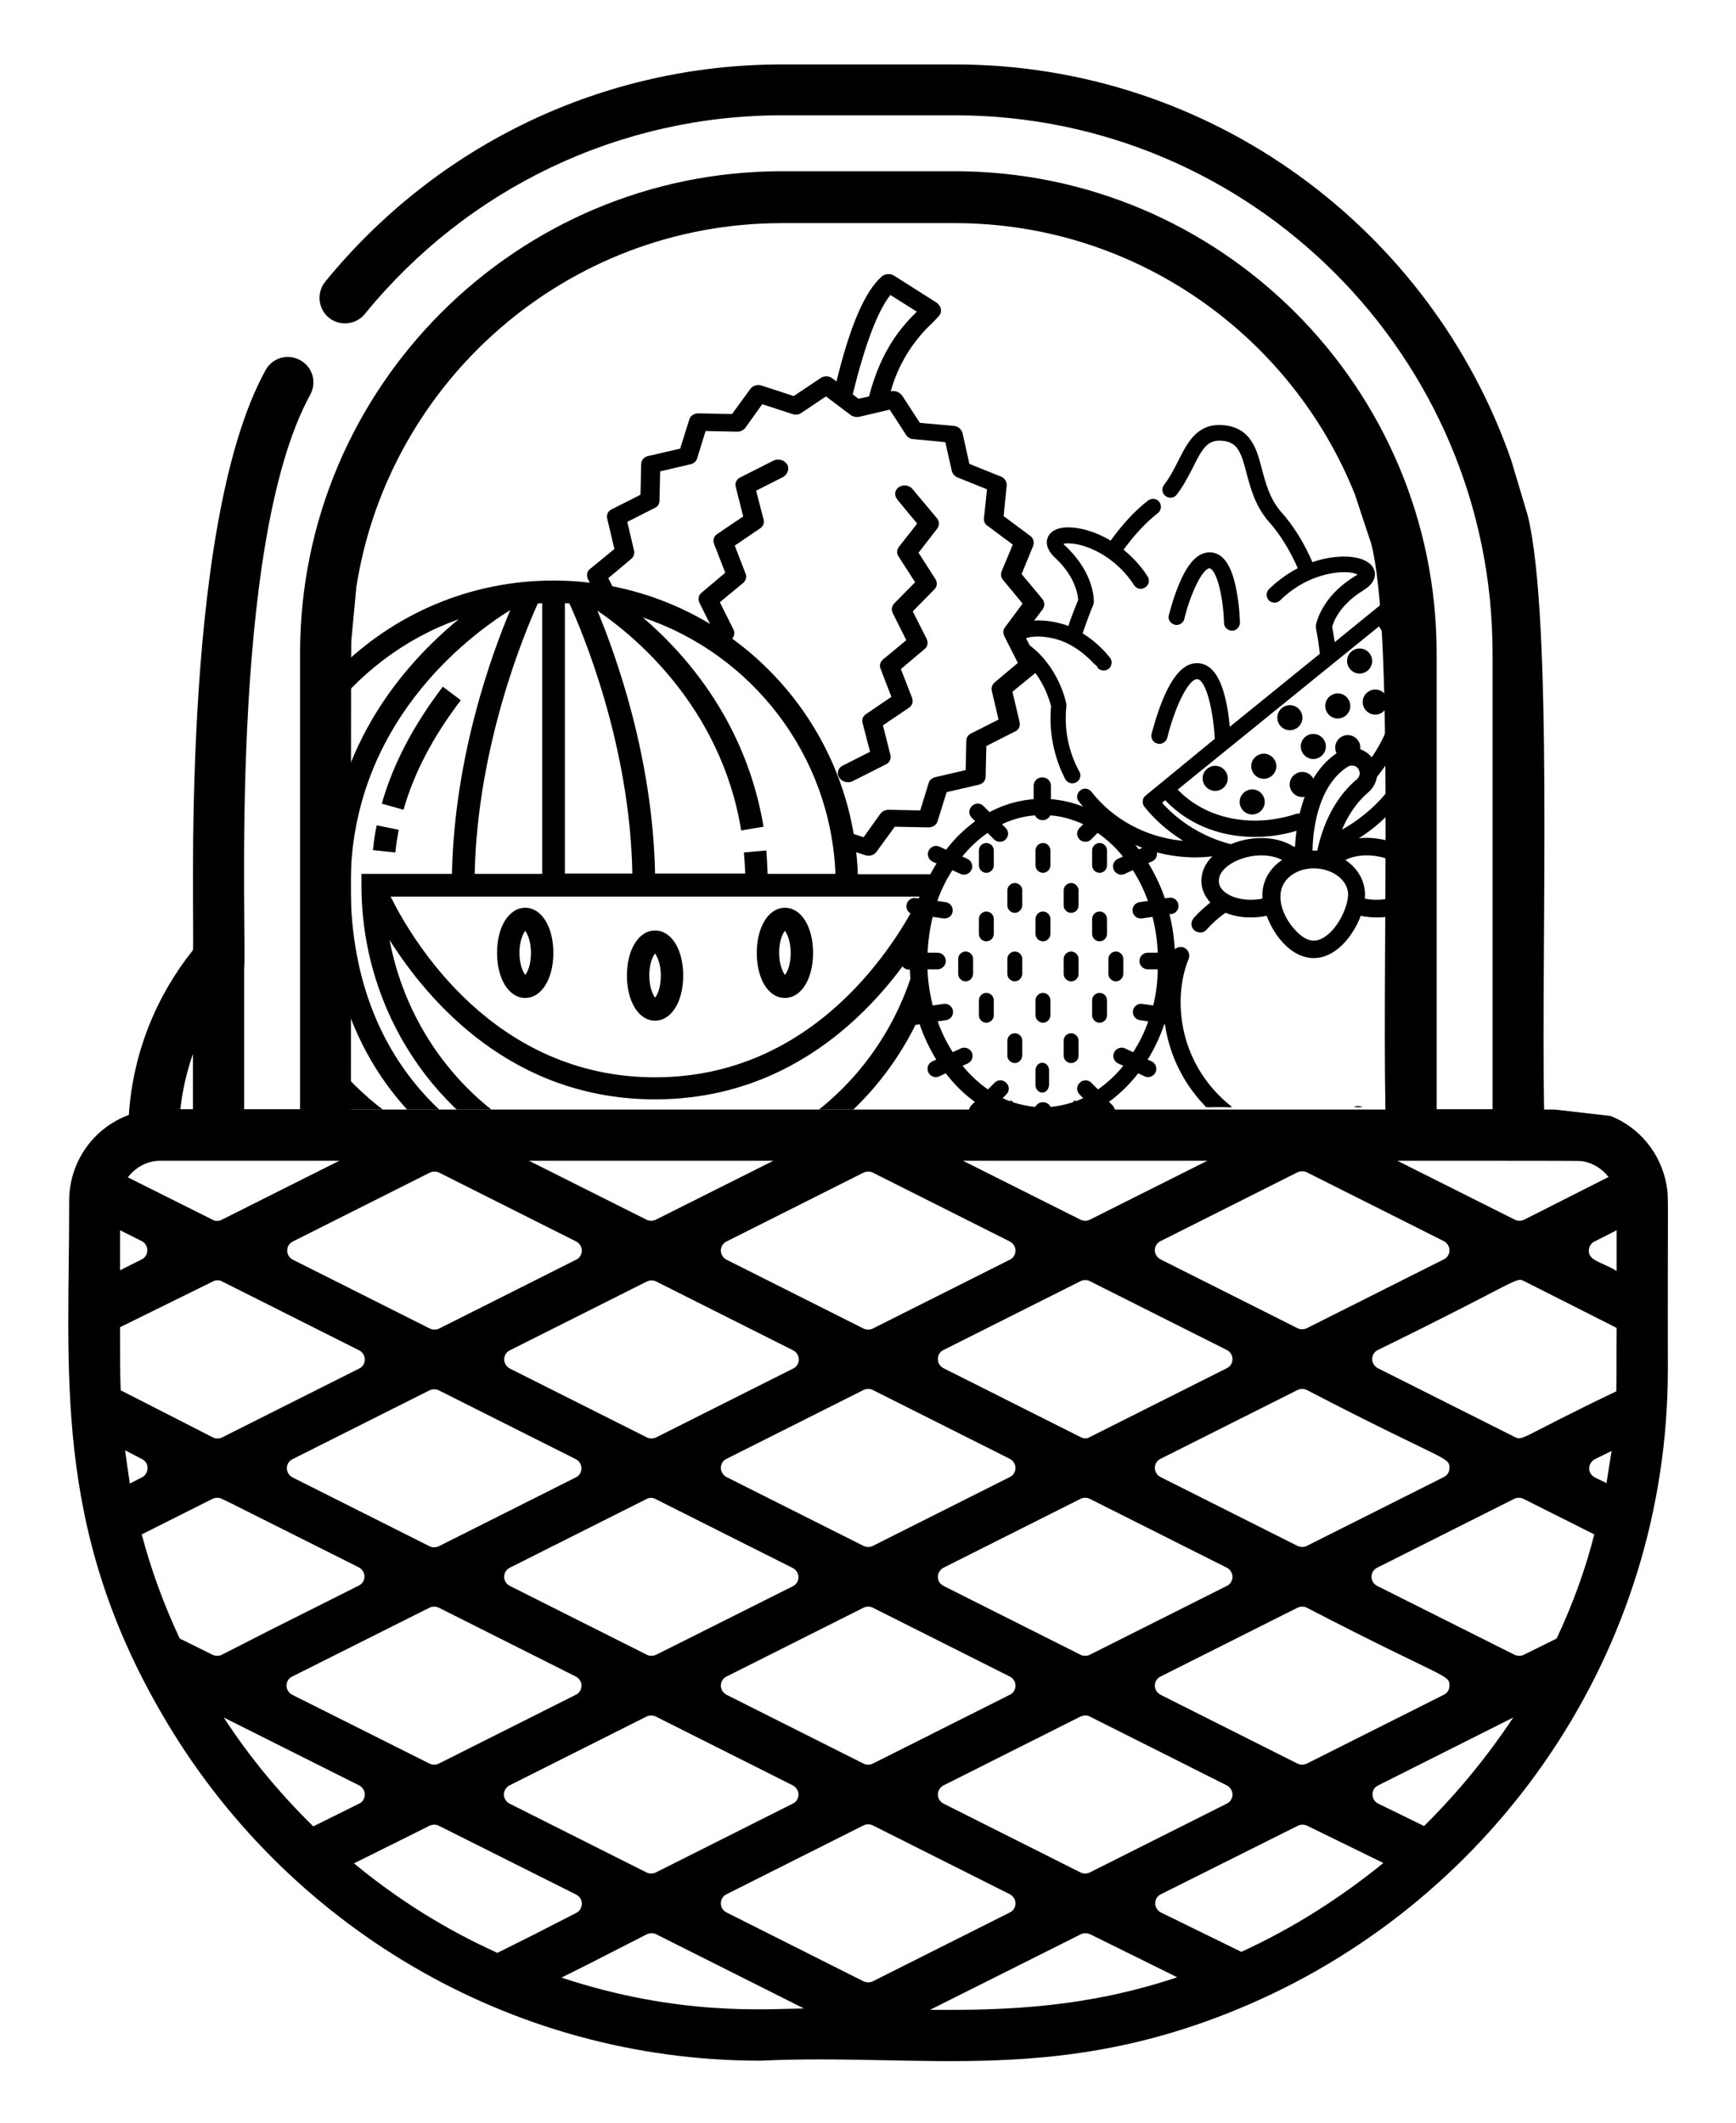 <svg version="1.1" id="Capa_1" xmlns="http://www.w3.org/2000/svg" xmlns:xlink="http://www.w3.org/1999/xlink" x="0" y="0" viewBox="0 0 512 626" xml:space="preserve"><style>.st3{stroke:#000;stroke-miterlimit:10}</style><path d="M476.8 362.8v12c-4.8-2.8-8.2-3-8.2-6 0-1.1.6-2.2 1.7-2.7l6.5-3.3zm-31.1-227.1C422.1 67.8 357.4 19 281.6 19h-51c-52.4 0-101.5 23.4-134.7 64.1-2.6 3.2-2.1 8 1.1 10.6 3.2 2.6 8 2.1 10.6-1.1 30.3-37.2 75.2-58.6 123-58.6h51c87.4 0 158.6 71.1 158.6 158.6v134.5h-16.5V192.6c0-78.4-63.8-142.1-142.1-142.1h-51c-78.3 0-142.1 63.7-142.1 142.1v134.5H72v-41.4c.9-8.5-5-124.7 19.5-169.3 2-3.7.7-8.2-3-10.2s-8.2-.7-10.2 3c-25.8 46.9-20.7 165.1-21.4 171-10.8 13.5-17.7 30.3-18.9 48.6-10.6 3.9-17.6 14-17.6 25.3.1 50.1-5.2 95.6 27.5 151.6 35.8 61.7 102.1 102 176.3 102 48.3-2.3 88.4 7.6 144.4-16.7 72.6-31.5 123.3-103.9 123.3-187.2-.1-52 .3-50.4-.4-54.4-1.7-9.4-8.1-17-16.5-20.3l-16.5-1.9h-3.1c-.9-48 2.7-144.1-4.8-175.1m15.7 190.3c3.3.4 6.2 2.2 8.1 4.7l-24.9 12.6c-.9.4-1.9.4-2.7 0l-34.7-17.4c36.4 0 53.9 0 54.2.1zm-232.4 55.8c1 .5 1.7 1.6 1.7 2.7s-.6 2.2-1.7 2.7l-40.4 20.3c-.9.4-1.9.4-2.7 0l-40.4-20.3c-1-.5-1.7-1.6-1.7-2.7s.6-2.2 1.7-2.7l40.4-20.3c.9-.4 1.9-.4 2.7 0l40.4 20.3zm-21.3-29.4c0-1.1.6-2.2 1.7-2.7l40.4-20.3c.9-.4 1.9-.4 2.7 0l40.4 20.3c1 .5 1.7 1.6 1.7 2.7s-.6 2.2-1.7 2.7l-40.4 20.3c-.8.4-1.9.4-2.7 0l-40.4-20.3c-1-.5-1.7-1.6-1.7-2.7zm-19.2 73.3l40.4 20.3c1 .5 1.7 1.6 1.7 2.7s-.6 2.2-1.7 2.7L193.5 488c-.9.4-1.9.4-2.7 0l-40.4-20.3c-1-.5-1.7-1.5-1.7-2.7 0-1.1.6-2.2 1.7-2.7l40.4-20.3c.8-.4 1.8-.4 2.6.1zm20.9-6.5c-1-.5-1.7-1.6-1.7-2.7s.6-2.2 1.7-2.7l40.4-20.3c.8-.4 1.9-.4 2.7 0l40.4 20.3c1 .5 1.7 1.6 1.7 2.7s-.6 2.2-1.7 2.7l-40.4 20.3c-.8.4-1.9.4-2.7 0l-40.4-20.3zm64 26.7l40.4-20.3c.8-.4 1.9-.4 2.7 0l40.4 20.3c1 .5 1.7 1.6 1.7 2.7s-.6 2.2-1.7 2.7L321.4 488c-.8.4-1.9.4-2.7 0l-40.4-20.3c-1-.5-1.7-1.5-1.7-2.7 0-1.1.7-2.2 1.7-2.7zm40.4-38.5l-40.4-20.3c-1-.5-1.7-1.5-1.7-2.7 0-1.1.6-2.2 1.7-2.7l40.4-20.3c.9-.4 1.9-.4 2.7 0l40.4 20.3c1 .5 1.7 1.5 1.7 2.7 0 1.1-.6 2.2-1.7 2.7l-40.4 20.3c-.8.5-1.8.5-2.7 0zm0-64.1L284 342.3h72.1l-34.7 17.4c-.8.4-1.8.4-2.7 0zm-90.6-17.4l-34.7 17.4c-.9.4-1.9.4-2.7 0L156 342.3h72.1zm-58.2 23.8c1 .5 1.7 1.6 1.7 2.7s-.6 2.2-1.7 2.7l-40.4 20.3c-.8.4-1.9.4-2.7 0l-40.4-20.3c-1-.5-1.7-1.5-1.7-2.7 0-1.1.6-2.2 1.7-2.7l40.4-20.3c.9-.4 1.9-.4 2.7 0l40.4 20.3zM129.4 410l40.4 20.3c1 .5 1.7 1.6 1.7 2.7s-.6 2.2-1.7 2.7L129.4 456c-.9.4-1.9.4-2.7 0l-40.4-20.3c-1-.5-1.7-1.6-1.7-2.7s.6-2.2 1.7-2.7l40.4-20.3c.9-.4 1.9-.4 2.7 0zm-2.7 64.1c.8-.4 1.9-.4 2.7 0l40.4 20.3c1 .5 1.7 1.5 1.7 2.7 0 1.1-.6 2.2-1.7 2.7l-40.4 20.3c-.8.4-1.9.4-2.7 0L91 502.2l-4.8-2.4c-1-.5-1.7-1.6-1.7-2.7s.6-2.2 1.7-2.7l.4-.2 40.1-20.1zm23.6 52.4l40.4-20.3c.8-.4 1.9-.4 2.7 0l40.4 20.3c1 .5 1.7 1.6 1.7 2.7s-.6 2.2-1.7 2.7l-40.4 20.3c-.9.4-1.9.4-2.7 0l-40.4-20.3c-1-.5-1.7-1.6-1.7-2.7s.7-2.2 1.7-2.7zm64-26.7c-1-.5-1.7-1.6-1.7-2.7s.6-2.2 1.7-2.7l40.4-20.3c.8-.4 1.9-.4 2.7 0l40.4 20.3c1 .5 1.7 1.5 1.7 2.7 0 1.1-.6 2.2-1.7 2.7l-40.4 20.3c-.8.4-1.9.4-2.7 0l-40.4-20.3zm64 26.7l40.4-20.3c.9-.4 1.9-.4 2.7 0l40.4 20.3c1 .5 1.7 1.6 1.7 2.7s-.6 2.2-1.7 2.7l-40.4 20.3c-.9.4-1.9.4-2.7 0l-40.4-20.3c-1-.5-1.7-1.5-1.7-2.7 0-1.1.7-2.2 1.7-2.7zm64-26.7c-1-.5-1.7-1.6-1.7-2.7s.6-2.2 1.7-2.7l40.4-20.3c.9-.4 1.9-.4 2.7 0 40.9 21.2 42.1 19.6 42.1 23 0 1.1-.6 2.2-1.7 2.7l-40.4 20.3c-.9.4-1.9.4-2.7 0l-40.4-20.3zm40.4-43.9l-40.4-20.3c-1-.5-1.7-1.6-1.7-2.7s.6-2.2 1.7-2.7l40.4-20.3c.8-.4 1.9-.4 2.7 0 40.8 21.2 42.1 19.6 42.1 23 0 1.1-.6 2.2-1.7 2.7l-40.4 20.3c-.8.4-1.8.4-2.7 0zm2.7-64.2c-.8.4-1.9.4-2.7 0l-40.4-20.3c-1-.5-1.7-1.6-1.7-2.7s.6-2.2 1.7-2.7l40.4-20.3c.9-.4 1.9-.4 2.7 0l40.4 20.3c1 .5 1.7 1.6 1.7 2.7s-.6 2.2-1.7 2.7l-40.4 20.3zm19-231.4c6.6 25 3.3 116.2 4.2 166.9H103.5c0-60.4 0-134.4.1-138.1l1.5-16c9.5-60.7 62.1-107.3 125.5-107.3h51c53.4 0 99.3 33.2 118 80l4.8 14.5zM56.9 310.8v16.3h-3.7c.6-5.6 1.9-11.1 3.7-16.3zm-9.6 31.5h52.8l-34.7 17.4c-.3.2-.7.3-1 .3-.6.1-1.2 0-1.7-.3l-25-12.5c2.3-3 5.8-4.9 9.6-4.9zm-11.9 20.5l6.4 3.2c2.2 1.1 2.2 4.3 0 5.4l-6.4 3.2v-11.8zm0 28.6l27.4-13.5c.5-.3 1.1-.4 1.7-.3.3 0 .7.1 1 .3l40.4 20.3c1 .5 1.7 1.5 1.7 2.7 0 1.1-.6 2.2-1.7 2.7l-40.4 20.3c-.9.4-1.9.4-2.7 0L35.6 410c-.2-4.6-.2-11.4-.2-18.6zm1.5 36.3l5 2.6c1 .5 1.7 1.6 1.6 2.7 0 1.1-.6 2.2-1.7 2.7l-3.5 1.8c-.5-3.3-1-6.6-1.4-9.8zM62.7 488l-9.7-4.8c-4.6-9.8-8.4-20.1-11.2-30.7L62.7 442c.9-.4 1.9-.4 2.7 0l3.1 1.5 37.3 18.7c1 .5 1.7 1.6 1.7 2.7s-.6 2.2-1.7 2.7l-25.7 12.9-14.7 7.5c-.8.4-1.8.4-2.7 0zm3.3 18.5l39.9 20c1 .5 1.7 1.6 1.7 2.7s-.6 2.2-1.7 2.7l-13.5 6.7c-9.9-9.7-18.8-20.4-26.4-32.1zm80.7 69.4c-15.3-6.9-29.5-15.8-42.3-26.4l16.5-8.2 5.8-2.9c.9-.4 1.9-.4 2.7 0l40.5 20.3c1 .5 1.7 1.5 1.7 2.7 0 1.1-.6 2.2-1.6 2.7l-12.7 6.5-10.6 5.3zm18.9 7.3l7.6-3.8 17.6-9c.9-.4 1.9-.4 2.7 0l43.6 21.9c-11 .1-36.7 2.4-71.5-9.1zm89.1 1.1L214.3 564c-1-.5-1.7-1.5-1.7-2.7 0-1.1.6-2.2 1.7-2.7l40.4-20.3c.8-.4 1.9-.4 2.7 0l40.4 20.3c1 .5 1.7 1.6 1.7 2.7s-.6 2.2-1.7 2.7l-40.4 20.3c-.8.4-1.8.4-2.7 0zm19.6 8.4l44.5-22.3c.8-.4 1.8-.4 2.7 0l25.7 12.7c-26.4 8.8-49.5 9.8-72.9 9.6zm91.8-17.1L342.4 564c-1-.5-1.7-1.6-1.7-2.7s.6-2.2 1.7-2.7l40.4-20.2c.8-.4 1.8-.4 2.7 0l22.5 11c-12.8 10.4-26.8 19.3-41.9 26.2zm53.9-37.1l-13.5-6.6c-1-.5-1.7-1.5-1.7-2.7 0-1.2.6-2.2 1.7-2.7l39.8-20c-7.7 11.6-16.5 22.3-26.3 32zm39.1-55.3l-9.7 4.8c-.8.4-1.8.4-2.7 0l-40.5-20.3c-1-.5-1.7-1.5-1.7-2.7 0-1.1.6-2.2 1.7-2.7l40.4-20.3c.8-.4 1.9-.4 2.7 0l20.9 10.5c-2.7 10.7-6.5 20.9-11.1 30.7zm14.7-45.8c-2-1.3-5.1-1.6-5.1-4.4 0-1.1.7-2.2 1.7-2.7l4.9-2.4c-.5 3.1-1 6.3-1.5 9.5zm2.9-27.1c-28 13.4-27.5 14.7-29.9 13.5l-40.4-20.3c-1-.5-1.7-1.6-1.7-2.7s.6-2.2 1.7-2.7c41.7-20.4 40.6-21.6 43.1-20.3l27.3 13.8c-.1 10.9 0 13.2-.1 18.7z"/><path d="M346.8 285.6c1.2 0 2.2-1 2.2-2.2 0-1.2-1-2.2-2.2-2.2h-.5c-.2-4.1-.7-8-1.7-11.8l.9-.1c1.2-.2 2-1.3 1.8-2.5-.2-1.2-1.3-2-2.5-1.8l-1.4.2c-1.3-3.8-3-7.4-5.1-10.8l1.4-.6c1.1-.5 1.6-1.8 1.1-2.9-.5-1.1-1.8-1.6-2.9-1.1l-2.1 1c-.2-.3-.5-.6-.7-.9-2.5-3.1-5.2-5.7-8.2-7.8l-.2.2c.9-.9.9-2.2 0-3.1-.9-.9-2.2-.9-3.1 0l-.6.6c-.5-.3-1.1-.6-1.6-.8h0c-3.8-1.8-7.7-2.8-11.7-3.1v-4.2c0-1.2-1-2.2-2.2-2.2h-.2c-1.2 0-2.2 1-2.2 2.2v4.2c-4 .3-8 1.3-11.7 3.1h0c-.6.3-1.1.5-1.6.8l-1.9-1.9c-.9-.9-2.2-.9-3.1 0-.9.9-.9 2.2 0 3.1l1.2 1.2c-2.9 2.1-5.7 4.7-8.2 7.8-.2.3-.5.6-.7.9l-2.1-1c-1.1-.5-2.4 0-2.9 1.1s0 2.4 1.1 2.9l1.4.6c-2.1 3.3-3.8 6.9-5.1 10.8l-1.4-.2c-1.2-.2-2.3.6-2.5 1.8-.2 1.2.6 2.3 1.8 2.5l.9.1c-.9 3.8-1.5 7.8-1.7 11.8h-.5c-1.2 0-2.2 1-2.2 2.2 0 1.2 1 2.2 2.2 2.2h.5c.1 4.1.7 8.1 1.7 11.9l-.9.1c-1.2.2-2 1.3-1.8 2.5.2 1.1 1.1 1.8 2.1 1.8h.3l1.4-.2c1.3 3.8 3 7.4 5.1 10.8l-1.4.6c-1.1.5-1.6 1.8-1.1 2.9.4.8 1.2 1.3 2 1.3.3 0 .6-.1.9-.2l2.1-1c.2.3.5.6.7.9 2.5 3.1 5.2 5.7 8.2 7.8l-1.2 1.2c-.9.9-.9 2.2 0 3.1.4.4 1 .6 1.5.6.6 0 1.1-.2 1.5-.6l1.9-1.9 1.2.6h0c3.9 1.9 8 3 12.2 3.3v4.2c0 1.2 1 2.2 2.2 2.2h.2c1.2 0 2.2-1 2.2-2.2v-4.2c4.2-.3 8.3-1.4 12.2-3.3h0l1.2-.6 1.9 1.9c.4.4 1 .6 1.5.6.6 0 1.1-.2 1.5-.6.9-.9.9-2.2 0-3.1l-1.2-1.2c2.9-2.1 5.7-4.7 8.2-7.8.2-.3.5-.6.7-.9l2.1 1c.3.1.6.2.9.2.8 0 1.6-.5 2-1.3.5-1.1 0-2.4-1.1-2.9l-1.4-.6c2.1-3.3 3.8-6.9 5.1-10.8l1.4.2h.3c1.1 0 2-.8 2.1-1.8.2-1.2-.6-2.3-1.8-2.5l-.9-.1c1-3.8 1.5-7.8 1.7-11.9h.8zm-6.5 11.2l-3.4-.5c-1.2-.2-2.3.6-2.5 1.8-.2 1.2.6 2.3 1.8 2.5l2.8.4c-1.2 3.5-2.8 6.7-4.7 9.6l-2.6-1.2c-1.1-.5-2.4 0-2.9 1.1s0 2.4 1.1 2.9l1.8.8c-2.3 2.9-5 5.4-7.9 7.4l-2.1-2.1c-.9-.9-2.2-.9-3.1 0-.9.9-.9 2.2 0 3.1l1.3 1.3c-.8.4-1.7.8-2.5 1.1l-.4-.2-.5.5c-2.2.7-4.5 1.2-6.8 1.4-.3-.8-1.1-1.4-2-1.4h-.2c-.9 0-1.7.6-2 1.4-2.3-.2-4.6-.7-6.8-1.4l-.5-.5-.4.2c-.9-.3-1.7-.7-2.5-1.1l1.3-1.3c.9-.9.9-2.2 0-3.1-.9-.9-2.2-.9-3.1 0l-2.1 2.1c-2.9-2-5.6-4.5-7.9-7.4l1.8-.8c1.1-.5 1.6-1.8 1.1-2.9-.5-1.1-1.8-1.6-2.9-1.1l-2.6 1.2c-1.9-2.9-3.5-6.2-4.7-9.6l2.8-.4c1.2-.2 2-1.3 1.8-2.5-.2-1.2-1.3-2-2.5-1.8l-3.4.5c-.9-3.6-1.5-7.3-1.6-11.2h3.2c1.2 0 2.2-1 2.2-2.2 0-1.2-1-2.2-2.2-2.2h-3.2c.2-3.9.7-7.6 1.6-11.1l3.4.5h.3c1.1 0 2-.8 2.1-1.8.2-1.2-.6-2.3-1.8-2.5l-2.8-.4c1.2-3.5 2.8-6.7 4.7-9.6l2.6 1.2c.3.1.6.2.9.2.8 0 1.6-.5 2-1.3.5-1.1 0-2.4-1.1-2.9l-1.8-.8c2.3-2.9 5-5.4 7.9-7.4l2.1 2.1c.4.4 1 .6 1.5.6.6 0 1.1-.2 1.5-.6.9-.9.9-2.2 0-3.1l-1.3-1.3c2.8-1.4 5.8-2.3 9-2.7h.1c.4 0 .8-.1 1.2-.1.3.8 1.1 1.4 2 1.4h.2c.9 0 1.7-.6 2-1.4.4 0 .8.1 1.2.1h.1c3.1.4 6.1 1.3 9 2.7l-1.3 1.3c-.9.9-.9 2.2 0 3.1.4.4 1 .6 1.5.6.6 0 1.1-.2 1.5-.6l2.1-2.1c2.9 2 5.6 4.5 7.9 7.4l-1.8.8c-1.1.5-1.6 1.8-1.1 2.9.4.8 1.2 1.3 2 1.3.3 0 .6-.1.9-.2l2.6-1.2c1.9 2.9 3.5 6.2 4.7 9.6l-2.8.4c-1.2.2-2 1.3-1.8 2.5.2 1.1 1.1 1.8 2.1 1.8h.3l3.4-.5c.9 3.5 1.5 7.3 1.6 11.1h-3.2c-1.2 0-2.2 1-2.2 2.2 0 1.2 1 2.2 2.2 2.2h3.2c0 3.9-.5 7.7-1.4 11.2z" stroke="#000" stroke-width=".5" stroke-miterlimit="10"/><path d="M290.9 301.6c-1.2 0-2.2-1-2.2-2.2V295c0-1.2 1-2.2 2.2-2.2s2.2 1 2.2 2.2v4.4c0 1.2-1 2.2-2.2 2.2zm16.7 0c-1.2 0-2.2-1-2.2-2.2V295c0-1.2 1-2.2 2.2-2.2s2.2 1 2.2 2.2v4.4c0 1.2-1 2.2-2.2 2.2zm16.7 0c-1.2 0-2.2-1-2.2-2.2V295c0-1.2 1-2.2 2.2-2.2 1.2 0 2.2 1 2.2 2.2v4.4c0 1.2-1 2.2-2.2 2.2zm-25 11.9c-1.2 0-2.2-1-2.2-2.2v-4.4c0-1.2 1-2.2 2.2-2.2s2.2 1 2.2 2.2v4.4c-.1 1.2-1 2.2-2.2 2.2zm16.6 0c-1.2 0-2.2-1-2.2-2.2v-4.4c0-1.2 1-2.2 2.2-2.2 1.2 0 2.2 1 2.2 2.2v4.4c0 1.2-.9 2.2-2.2 2.2zm-8.5 8.7c-1.1 0-2-1-2-2.2v-4.4c0-1.2.9-2.2 2-2.2s2 1 2 2.2v4.4c-.1 1.2-.9 2.2-2 2.2zm-16.5-44.6c-1.2 0-2.2-1-2.2-2.2V271c0-1.2 1-2.2 2.2-2.2s2.2 1 2.2 2.2v4.4c0 1.2-1 2.2-2.2 2.2zm16.7 0c-1.2 0-2.2-1-2.2-2.2V271c0-1.2 1-2.2 2.2-2.2s2.2 1 2.2 2.2v4.4c0 1.2-1 2.2-2.2 2.2zm16.7 0c-1.2 0-2.2-1-2.2-2.2V271c0-1.2 1-2.2 2.2-2.2 1.2 0 2.2 1 2.2 2.2v4.4c0 1.2-1 2.2-2.2 2.2zm-25 11.8c-1.2 0-2.2-1-2.2-2.2v-4.4c0-1.2 1-2.2 2.2-2.2s2.2 1 2.2 2.2v4.4c-.1 1.2-1 2.2-2.2 2.2zm16.6 0c-1.2 0-2.2-1-2.2-2.2v-4.4c0-1.2 1-2.2 2.2-2.2 1.2 0 2.2 1 2.2 2.2v4.4c0 1.2-.9 2.2-2.2 2.2zm-31.1 0c-1.2 0-2.2-1-2.2-2.2v-4.4c0-1.2 1-2.2 2.2-2.2 1.2 0 2.2 1 2.2 2.2v4.4c-.1 1.2-1 2.2-2.2 2.2zm44.3 0c-1.2 0-2.2-1-2.2-2.2v-4.4c0-1.2 1-2.2 2.2-2.2 1.2 0 2.2 1 2.2 2.2v4.4c0 1.2-1 2.2-2.2 2.2zm-38.2-32c-1.2 0-2.2-1-2.2-2.2v-4.4c0-1.2 1-2.2 2.2-2.2s2.2 1 2.2 2.2v4.4c0 1.2-1 2.2-2.2 2.2zm16.7 0c-1.2 0-2.2-1-2.2-2.2v-4.4c0-1.2 1-2.2 2.2-2.2s2.2 1 2.2 2.2v4.4c0 1.2-1 2.2-2.2 2.2zm16.7 0c-1.2 0-2.2-1-2.2-2.2v-4.4c0-1.2 1-2.2 2.2-2.2 1.2 0 2.2 1 2.2 2.2v4.4c0 1.2-1 2.2-2.2 2.2zm-25 11.8c-1.2 0-2.2-1-2.2-2.2v-4.4c0-1.2 1-2.2 2.2-2.2s2.2 1 2.2 2.2v4.4c-.1 1.2-1 2.2-2.2 2.2zm16.6 0c-1.2 0-2.2-1-2.2-2.2v-4.4c0-1.2 1-2.2 2.2-2.2 1.2 0 2.2 1 2.2 2.2v4.4c0 1.2-.9 2.2-2.2 2.2z"/><defs><path id="SVGID_1_" d="M103.3 327.2h213.8s-26.2 12.6-46-37.8c-9.3-23.7 51.3-136.6 51.3-136.6l-5.3-23.5H103.3v197.9z"/></defs><clipPath id="SVGID_2_"><use xlink:href="#SVGID_1_" overflow="visible"/></clipPath><g clip-path="url(#SVGID_2_)"><path d="M253 257.7c-1.8-48-41.3-86.5-89.8-86.5-49.6 0-89.9 40.3-89.9 89.9s40.3 89.9 89.9 89.9c5.1 0 10.2-.5 15.2-1.3 4.8.9 9.7 1.3 14.7 1.3 47.7 0 86.5-40.3 86.5-89.9v-3.3H253zm-63.4-75.6c32 10.7 55.4 40.4 56.8 75.6h-20c-.1-2.3-.2-4.6-.4-6.9l-6.6.6c.2 2.1.3 4.1.4 6.2h-26.6c-.7-34.3-11.5-64.2-17-77.5 10.1 6.8 36.4 27.9 42.4 64.8l6.6-1.1c-5.1-30.4-22.5-50.5-35.6-61.7zm-23-4.2h1.3c3.8 8.3 17.9 41.6 18.6 79.7h-19.9v-79.7zm104.6 86.5c-6.8 13.6-30.7 53.3-78 53.3s-71.2-39.6-78-53.3h156zm-111.3-86.5v79.8H140c.8-38.1 14.9-71.5 18.6-79.7.4-.1.9-.1 1.3-.1zM80 261c0-36.1 23.1-66.9 55.3-78.4-16.2 13.3-38.7 38.8-38.7 78.4 0 41.4 19 64.8 35.6 77.2C101.7 325.9 80 296 80 261zm76.2 82.9c-9.8-3.5-52.8-22.5-52.8-82.9 0-47.5 34.6-73.3 47.1-81.1-5.5 13.1-16.5 43.2-17.2 77.8h-26.7v3.3c0 37.5 22.2 69.7 53.7 83.1-1.3 0-2.7-.1-4.1-.2zm37 .3c-38.7 0-71.1-28.9-78.3-67 11.6 18.4 36.3 47 78.3 47s66.8-28.7 78.3-47c-7.2 38.2-39.6 67-78.3 67z"/><path d="M193.2 301c4.8 0 8.3-5.6 8.3-13.3s-3.5-13.3-8.3-13.3c-4.8 0-8.3 5.6-8.3 13.3s3.5 13.3 8.3 13.3zm0-19.8c.6.8 1.7 3 1.7 6.5s-1 5.7-1.7 6.5c-.6-.8-1.7-3-1.7-6.5s1-5.7 1.7-6.5zm38.3 13.1c4.8 0 8.3-5.6 8.3-13.3s-3.5-13.3-8.3-13.3c-4.8 0-8.3 5.6-8.3 13.3s3.4 13.3 8.3 13.3zm0-19.8c.6.8 1.7 3 1.7 6.5s-1 5.7-1.7 6.5c-.6-.8-1.7-3-1.7-6.5s1-5.7 1.7-6.5zm-76.6 19.8c4.8 0 8.3-5.6 8.3-13.3s-3.5-13.3-8.3-13.3-8.3 5.6-8.3 13.3 3.5 13.3 8.3 13.3zm0-19.8c.6.8 1.7 3 1.7 6.5s-1 5.7-1.7 6.5c-.6-.8-1.7-3-1.7-6.5s1.1-5.7 1.7-6.5zm-37.3-29.8l-6.5-1.3c-.5 2.4-.9 4.9-1.1 7.3l6.6.7c.2-2.2.6-4.5 1-6.7zm18.3-38.2l-5.3-4c-8.8 11.6-14.7 22.9-18 34.5l6.4 1.8c3.1-10.8 8.6-21.4 16.9-32.3z"/></g><defs><path id="SVGID_3_" d="M332 216.4h83.7v110.1H332z"/></defs><clipPath id="SVGID_4_"><use xlink:href="#SVGID_3_" overflow="visible"/></clipPath><g clip-path="url(#SVGID_4_)"><path class="st3" d="M426.7 276.9c-2.3-4.2-5.5-7.8-9.4-10.8 1.5-1.4 2.5-3.2 2.8-5.3.8-6.2-5.3-11.9-14-13-4.9-.7-9.5.3-12.7 2.5 2.3-9 6.5-14.2 9.8-17 3.4-2.9 3.3-8.1-.2-10.8-2.3-1.8-5.5-1.9-8-.3-10.8 6.9-12.4 22.2-12.6 28.7-9.4-7.5-28.9-1.2-27.5 10 .3 2 1.3 3.8 2.8 5.3-1.9 1.5-3.7 3.1-5.3 4.9-.7.9-.7 2.2.2 2.9s2.2.7 2.9-.2c1.7-1.9 3.7-3.7 5.9-5.2 3.9 1.7 8.5 1.8 12.5.9 2.9 8.1 10.1 15.3 17.9 11.5 4.3-2.1 7.6-7 9.2-11.5 4.1.9 8.7.8 12.5-.9 3.7 2.6 6.7 5.7 9 9.4m-20 49.9c-.4-1-1.7-1.5-2.7-1.1-1 .4-1.5 1.7-1.1 2.7.5 1.2 1.2 2.5 1.8 3.6-25.7 8.9-52.8-10.3-52.8-37.6 0-4.6.8-9 2.4-12.9.4-1.1-.1-2.2-1.1-2.7-1.1-.4-2.2.1-2.7 1.1-1.8 4.4-2.7 9.3-2.7 14.5 0 30.6 30.6 51.7 59.1 41.1m2.8-84.7c6.2.8 11 4.7 10.5 8.4-.2 1.6-1.4 3-3.2 4h-.1c-3.1 1.7-7.2 1.9-10.7 1.1.6-5-1.9-9.3-6.2-11.8 2.4-1.5 6-2.2 9.7-1.7zm-13 23.6c-3.5 3.2-6.6 3.2-10 0-6.2-5.9-8.4-15.9 1-19.3 6.8-2.2 14.6 1.7 14.6 7.7-.1 3.2-2.2 8.4-5.6 11.6zm4.7-49.8c1-.6 2.3-.6 3.2.1 1.4 1.1 1.5 3.2.1 4.4-4.1 3.4-9.3 9.9-11.6 21.2-.7-.1-1.5-.1-2.3 0 0-5.5 1.2-19.7 10.6-25.7zm-18.1 27.9c-4.3 2.5-6.8 6.9-6.2 11.8-6.5 1.5-13.4-.9-13.9-5.1-.8-6.4 12.7-11.4 20.1-6.7z"/></g><defs><path id="SVGID_5_" d="M222.9 196.9c14.1 13 23.7 30.9 26.8 49.8.5 2.8 1.1 6.2 3.6 7.5 1.5.7 3.2.6 4.8.4 4.2-.4 8.5-1 12.5-2.6s7.5-4.3 10.7-7.2c12.3-11.2 20.6-26.5 24.2-42.6 3.5-15.5 2.9-31.5 2.3-47.3-.3-8.3-.7-16.9-4.3-24.4-3.3-6.8-9.1-12.2-15.8-15.8-1.9-1-4.1-2.1-5.1-4-1.3-2.5-.4-5.6.2-8.4 1.4-6.8.3-14.2-3.8-19.8s-11.3-8.9-18.1-7.7c-9.8 1.7-15.9 11.2-23 18.2-9.3 9.2-21.5 14.7-32.9 21.2-11.4 6.5-22.7 14.7-27.8 26.8-1.7 4.1-2.7 8.6-3.6 12.9-.9 4.5-5.5 15.3-2.3 19.1 2.7 3.3 13.2 3.2 17.3 4.4 12.3 3.7 25.1 10.3 34.3 19.5z"/></defs><clipPath id="SVGID_6_"><use xlink:href="#SVGID_5_" overflow="visible"/></clipPath><g clip-path="url(#SVGID_6_)"><path d="M306.2 195.3L302 187l5.5-7.3c.7-.9.6-2.2-.1-3.1l-6.1-7.3 3.4-8.3c.4-1.1.1-2.3-.9-3l-7.8-5.8.9-9c.1-1.1-.6-2.3-1.8-2.7l-9.2-3.7-2-9c-.3-1.2-1.3-2.1-2.6-2.2l-10-.9-5.2-8c-.7-1-2-1.6-3.3-1.3h-.1c2.1-7.6 6.3-14.6 12.3-20.2.7-.7 1.4-1.4 1.9-2 1-1.1.8-2.7-.4-3.7l-.2-.2-12.6-8c-1.1-.7-2.6-.6-3.6.2-5 4.4-9.3 14.3-13.4 31l-1.2-.9c-1-.8-2.5-.8-3.5-.1l-7.9 5.3-9.5-3.1c-1.2-.4-2.6 0-3.3 1l-5.4 7.4-9.9-.2c-1.3 0-2.4.7-2.7 1.8l-2.7 8.6-9.5 2.2c-1.2.3-2 1.2-2 2.4l-.2 9-8.5 4.3c-1.1.5-1.6 1.7-1.3 2.8l2.1 8.9-7.2 5.9c-.9.7-1.1 1.9-.6 3l4.2 8.3-5.5 7.3c-.7.9-.6 2.2.1 3.1l6.1 7.3-3.4 8.3c-.4 1.1-.1 2.3.9 3l7.8 5.8-.9 9c-.1 1.1.6 2.3 1.8 2.7l9.2 3.7 2 9c.3 1.2 1.3 2.1 2.6 2.2l10 .9 5.2 8c.7 1 2 1.6 3.3 1.3l9.6-2.3 7.9 5.9c1 .8 2.5.8 3.5.1l7.9-5.3 9.5 3.1c1.2.4 2.6 0 3.3-1l5.4-7.4 9.9.2c1.3 0 2.4-.7 2.7-1.8l2.7-8.6 9.5-2.2c1.2-.3 2-1.2 2-2.4l.2-9 8.5-4.3c1.1-.5 1.6-1.7 1.3-2.8l-2.1-8.9 7.2-5.9c.7-.6 1-1.8.4-2.8zM262.6 87l7.8 4.9c-4 4-10.4 10.7-14.1 25l-3.1.7-1.7-1.3c3.6-14.7 7.3-24.5 11.1-29.3zm29.9 116.7l2 8.5-8.1 4.1c-.9.4-1.4 1.2-1.4 2.2l-.2 8.6-9 2.1c-.9.2-1.7.9-1.9 1.7l-2.5 8.1-9.3-.2c-1 0-1.8.4-2.4 1.1l-5 7-8.9-2.9c-.9-.3-1.9-.2-2.6.3l-7.3 4.9-7.3-5.5c-.7-.5-1.7-.7-2.6-.5l-8.9 2.1-4.8-7.4c-.4-.7-1.1-1.1-1.9-1.3-.1 0-.2 0-.3-.1l-9.3-.9-1.9-8.4c-.2-.9-.8-1.6-1.7-2l-8.7-3.5.9-8.5c.1-.9-.3-1.8-1.1-2.3l-7.4-5.5 3.3-7.9c.3-.8.2-1.8-.4-2.5l-5.8-7 5.2-7c.6-.7.6-1.7.2-2.6l-4-7.9 6.8-5.7c.7-.6 1-1.5.8-2.4l-2-8.5 8.1-4.1c.9-.4 1.4-1.2 1.4-2.2l.2-8.6 9-2.1c.9-.2 1.7-.9 1.9-1.7l2.5-8.1 9.3.2c1 0 1.8-.4 2.4-1.1l5-7 8.9 2.9c.9.3 1.9.2 2.6-.3l7.3-4.9 7.3 5.5c.7.5 1.7.7 2.6.5l8.9-2.1 4.8 7.4c.5.8 1.3 1.3 2.3 1.3l9.3.9 1.9 8.4c.2.9.8 1.6 1.7 2l8.7 3.5-.9 8.5c-.1.9.3 1.8 1.1 2.3l7.4 5.5-3.3 7.9c-.3.8-.2 1.8.4 2.5l5.8 7-5.2 7c-.6.7-.6 1.7-.2 2.6l4 7.9-6.8 5.7c-.8.7-1.1 1.6-.9 2.5z"/><path d="M232.1 136.9c-.8-1.3-2.6-1.7-3.9-1.1l-9.9 5c-1.1.5-1.6 1.7-1.3 2.8l2.2 8.7-7.7 5.2c-1 .7-1.3 1.8-.9 2.9l3.3 8.5-7 5.9c-.9.7-1.1 1.9-.6 3l4.1 8.2-6.4 6.5c-.8.8-.9 2-.3 3l5 7.8-5.5 7.1c-.7.9-.7 2.2.1 3.1l7.1 8.5c1 1.2 2.8 1.4 4 .6 1.2-.8 1.5-2.5.5-3.6l-5.8-7 5.4-6.9c.6-.8.7-1.9.1-2.8l-4.9-7.6 6.2-6.3c.7-.8.9-1.8.4-2.8l-4-8 6.9-5.7c.8-.7 1.1-1.8.7-2.7l-3.2-8.3 7.5-5.1c.9-.6 1.3-1.6 1-2.6l-2.2-8.5 8.1-4.1c1.3-.9 1.8-2.5 1-3.7zm37.1 43.4l6.4-6.5c.8-.8.9-2 .3-3l-5-7.8 5.5-7.1c.7-.9.7-2.2-.1-3.1l-7.1-8.5c-.9-1.2-2.7-1.5-4-.7-1.3.8-1.6 2.4-.6 3.6 0 .1.1.1.1.2l5.8 7-5.4 6.9c-.6.8-.7 1.9-.1 2.8l4.9 7.6-6.2 6.3c-.7.8-.9 1.8-.4 2.8l4 8-6.9 5.7c-.8.7-1.1 1.8-.7 2.7l3.2 8.3-7.5 5.1c-.9.6-1.3 1.6-1 2.6l2.2 8.5-8.1 4.1c-1.4.7-1.8 2.3-1 3.5.8 1.3 2.6 1.7 3.9 1.1l9.9-5c1.1-.5 1.6-1.7 1.3-2.8l-2.2-8.7 7.7-5.2c1-.7 1.3-1.8.9-2.9l-3.3-8.5 7-5.9c.9-.7 1.1-1.9.6-3l-4.1-8.1z"/></g><defs><path id="SVGID_7_" d="M383.9 253.5c.1-2.2.3-4.3.6-6.4 1-6.8 3.7-13.4 8-18.8 2.2-2.8 6.3-5.4 8.9-3.1 1.6 1.4 1.6 4.1.6 6s-2.6 3.4-4.1 5.1c-3.5 4.1-5.6 9.3-5.9 14.7 5.4-.3 10.8-.5 16.1-.8 1-.1 2.2-.1 3-.8 1.1-.8 1.4-2.3 1.6-3.7 3.1-21.2 3.2-42.8.3-64-1.1-8.5-2.8-16.9-6.2-24.8-7.2-16.6-21.7-29.2-37.7-37.7-6.3-3.3-13.2-6.2-20.3-5.6-5.5.5-10.5 3.1-15.3 5.8-5.4 3-10.7 6.3-15.9 9.6-3.7 2.3-7.4 4.6-9.9 8.1-2.6 3.6-3.6 8.1-4.6 12.5-2.1 9.6-4 19.2-5.7 28.9-.8 4.2-1.5 8.5-1 12.7 1 7.4 5.7 13.7 8.3 20.7 3.2 8.7 3.3 19.2 9.9 25.7 4.2 4.2 10.4 5.8 14.9 9.6 3.5 2.9 5.9 6.9 8.6 10.6.9 1.3 1.9 2.6 3.4 3.2 1.1.5 2.3.5 3.5.4 3.7-.1 8.8-.3 11.8-2.6 2.7-2 3.6-5.2 7-7 6.2-3.3 14.6-3.1 20.1 1.7z"/></defs><clipPath id="SVGID_8_"><use xlink:href="#SVGID_7_" overflow="visible"/></clipPath><g clip-path="url(#SVGID_8_)"><path class="st3" d="M314 208.3v-.6c-.1-.7-2.2-10.6-10.5-16.9-1.9-1.5-2.1-2.3-2-2.4.4-.9 4.5-2 10.5-.3 7.3 2.2 11.9 8.4 12 8.4.6.8 1.8 1 2.6.4s1-1.8.4-2.6c-.2-.2-3.2-4.3-8.3-7.3 1-3 2.1-6 3.3-8.9.1-.2.1-.4.1-.6 0-.3.3-8.1-8.1-16-.8-.7-1-1.2-1.1-1.4.3-.2 1.3-.5 3.2-.3h.2c5.6.6 13.5 4.6 18.6 12.5.6.9 1.7 1.1 2.6.5.9-.6 1.1-1.7.5-2.6-2.1-3.3-4.7-5.9-7.3-8 3.3-4.6 6.8-8.4 10.5-11.3.8-.6.9-1.8.3-2.6-.6-.8-1.8-.9-2.6-.3-4 3.1-7.7 7.2-11.2 12.1-5.3-3.3-10.7-4.4-14.1-4-3 .4-3.9 1.9-4.2 2.8-.4 1.1-.3 3 2.2 5.3 6.3 5.9 6.8 11.5 6.9 12.8-1.1 2.7-2.2 5.4-3.1 8.3-.7-.3-1.4-.6-2.2-.8-5.8-1.7-13-1.5-14.9 2.2-.6 1.3-1.1 3.9 3.1 7.1 6.7 5 8.7 13 9.1 14.4-.7 7.3.7 14.7 4.1 21.3.5 1 1.8 1.3 2.7.7.8-.5 1.1-1.6.6-2.4-3.3-6-4.6-12.8-3.9-19.5zm32.8-24.5c.9.1 1.8-.5 2-1.4 1.8-7.4 5.5-15.5 8-15.3 2.5.3 4.5 8.9 4.7 16.6 0 1 .9 1.8 1.9 1.8 1 0 1.8-.9 1.8-1.9 0-.2-.1-4.6-1-9.3-1.3-7-3.6-10.6-7-10.9s-6.4 2.7-9.1 9.3c-1.8 4.3-2.8 8.7-2.9 8.9-.3 1 .5 2 1.6 2.2z"/><path class="st3" d="M413.1 176.6c-.6-.8-1.8-.9-2.6-.3l-17.2 14c-.3-1.9-.6-3.7-.9-5.5.3-1.2 2-6.6 9.4-11.1 2.9-1.8 3.3-3.5 3.2-4.7-.1-.9-.7-2.6-3.5-3.6-3.3-1.2-8.8-1.1-14.7 1-2.6-6.1-5.8-11.2-9.5-15.3-3.3-3.9-4.5-8.5-5.6-12.6-1.5-5.8-3.1-11.8-10.7-12.6-7.5-.8-10.3 4.8-13 10.1-1.2 2.4-2.5 5-4.3 7.3-.6.8-.5 2 .4 2.6.8.6 2 .5 2.6-.4 2-2.6 3.4-5.4 4.7-7.9 2.8-5.7 4.5-8.6 9.3-8.1 4.7.5 5.8 3.7 7.4 9.8 1.2 4.5 2.5 9.5 6.3 14l.1.1c3.4 3.8 6.4 8.6 8.9 14.4-3 1.5-6 3.6-8.8 6.3-.7.7-.7 1.9 0 2.6.7.7 1.9.7 2.6 0 6.6-6.6 15.2-8.9 20.8-8.4.8.1 1.5.2 2.2.5.3.1.7.3 1 .5-.1.2-.5.6-1.4 1.1-9.8 6-11.1 13.7-11.2 14v.7c.5 2.6.9 5.2 1.2 7.9l-27.5 22.3c-.2-1.9-.4-4.4-.9-6.9-1.5-7.9-4-11.9-7.8-12.3-3.8-.4-7.1 3-10.2 10.4-2 4.9-3.2 9.9-3.3 10.1-.2 1 .4 2 1.4 2.2 1 .3 2-.4 2.3-1.4 1.8-7.6 6.1-18 9.4-17.6 3.2.3 5.2 10.5 5.6 18.3L338.2 235c-.8.6-.9 1.8-.3 2.6 3.7 4.6 8.2 8.2 13.1 11-.9 0-1.8-.1-2.7-.2-10.6-1.1-20.4-6.4-26.8-14.6-.6-.8-1.8-1-2.6-.3-.8.6-1 1.8-.3 2.6 7 9 17.7 14.8 29.4 16 3.5.4 7.1.3 10.5-.2 3.4 1.2 7 2 10.6 2.3 12.4 1.3 25.5-2.2 36.1-10.8 20.6-16.8 24.2-46.8 7.9-66.8zm-10.4 64c-18.6 15.1-45.5 13.3-60.7-3.9l1.7-1.4c5.7 6.2 13.5 9.9 22.2 10.8 5.7.6 11.7 0 17.7-2 1-.3 1.5-1.4 1.2-2.4-.3-1-1.4-1.5-2.4-1.2-13.5 4.4-27.4 1.4-35.8-7.7l60.2-48.8c10.1 14.3 5.7 35.7-10.3 48.7-2.3 1.9-4.9 3.6-7.5 4.9-.8.4-1.2 1.5-.9 2.3.4 1 1.6 1.5 2.6 1 2.8-1.5 5.6-3.3 8.1-5.3 17.7-14.3 22.3-38.1 10.9-54l1.7-1.4c13.7 18.6 10 45.3-8.7 60.4z"/><circle transform="rotate(-84.07 358.42 229.52)" class="st3" cx="358.4" cy="229.5" r="3.2"/><circle transform="rotate(-84.077 369.302 236.487)" class="st3" cx="369.3" cy="236.5" r="3.2"/><circle transform="rotate(-84.077 372.693 225.966)" class="st3" cx="372.7" cy="226" r="3.2"/><circle transform="rotate(-84.077 384.11 231.336)" class="st3" cx="384.1" cy="231.3" r="3.2"/><circle transform="rotate(-84.077 387.282 220.146)" class="st3" cx="387.3" cy="220.2" r="3.2"/><circle transform="rotate(-84.077 397.483 220.488)" class="st3" cx="397.5" cy="220.5" r="3.2"/><circle transform="rotate(-84.077 380.384 211.66)" class="st3" cx="380.4" cy="211.7" r="3.2"/><circle transform="rotate(-84.077 394.566 208.223)" class="st3" cx="394.6" cy="208.2" r="3.2"/><circle transform="rotate(-84.077 405.57 207.068)" class="st3" cx="405.6" cy="207.1" r="3.2"/><circle transform="rotate(-84.077 400.96 194.97)" class="st3" cx="401" cy="195" r="3.2"/></g></svg>
